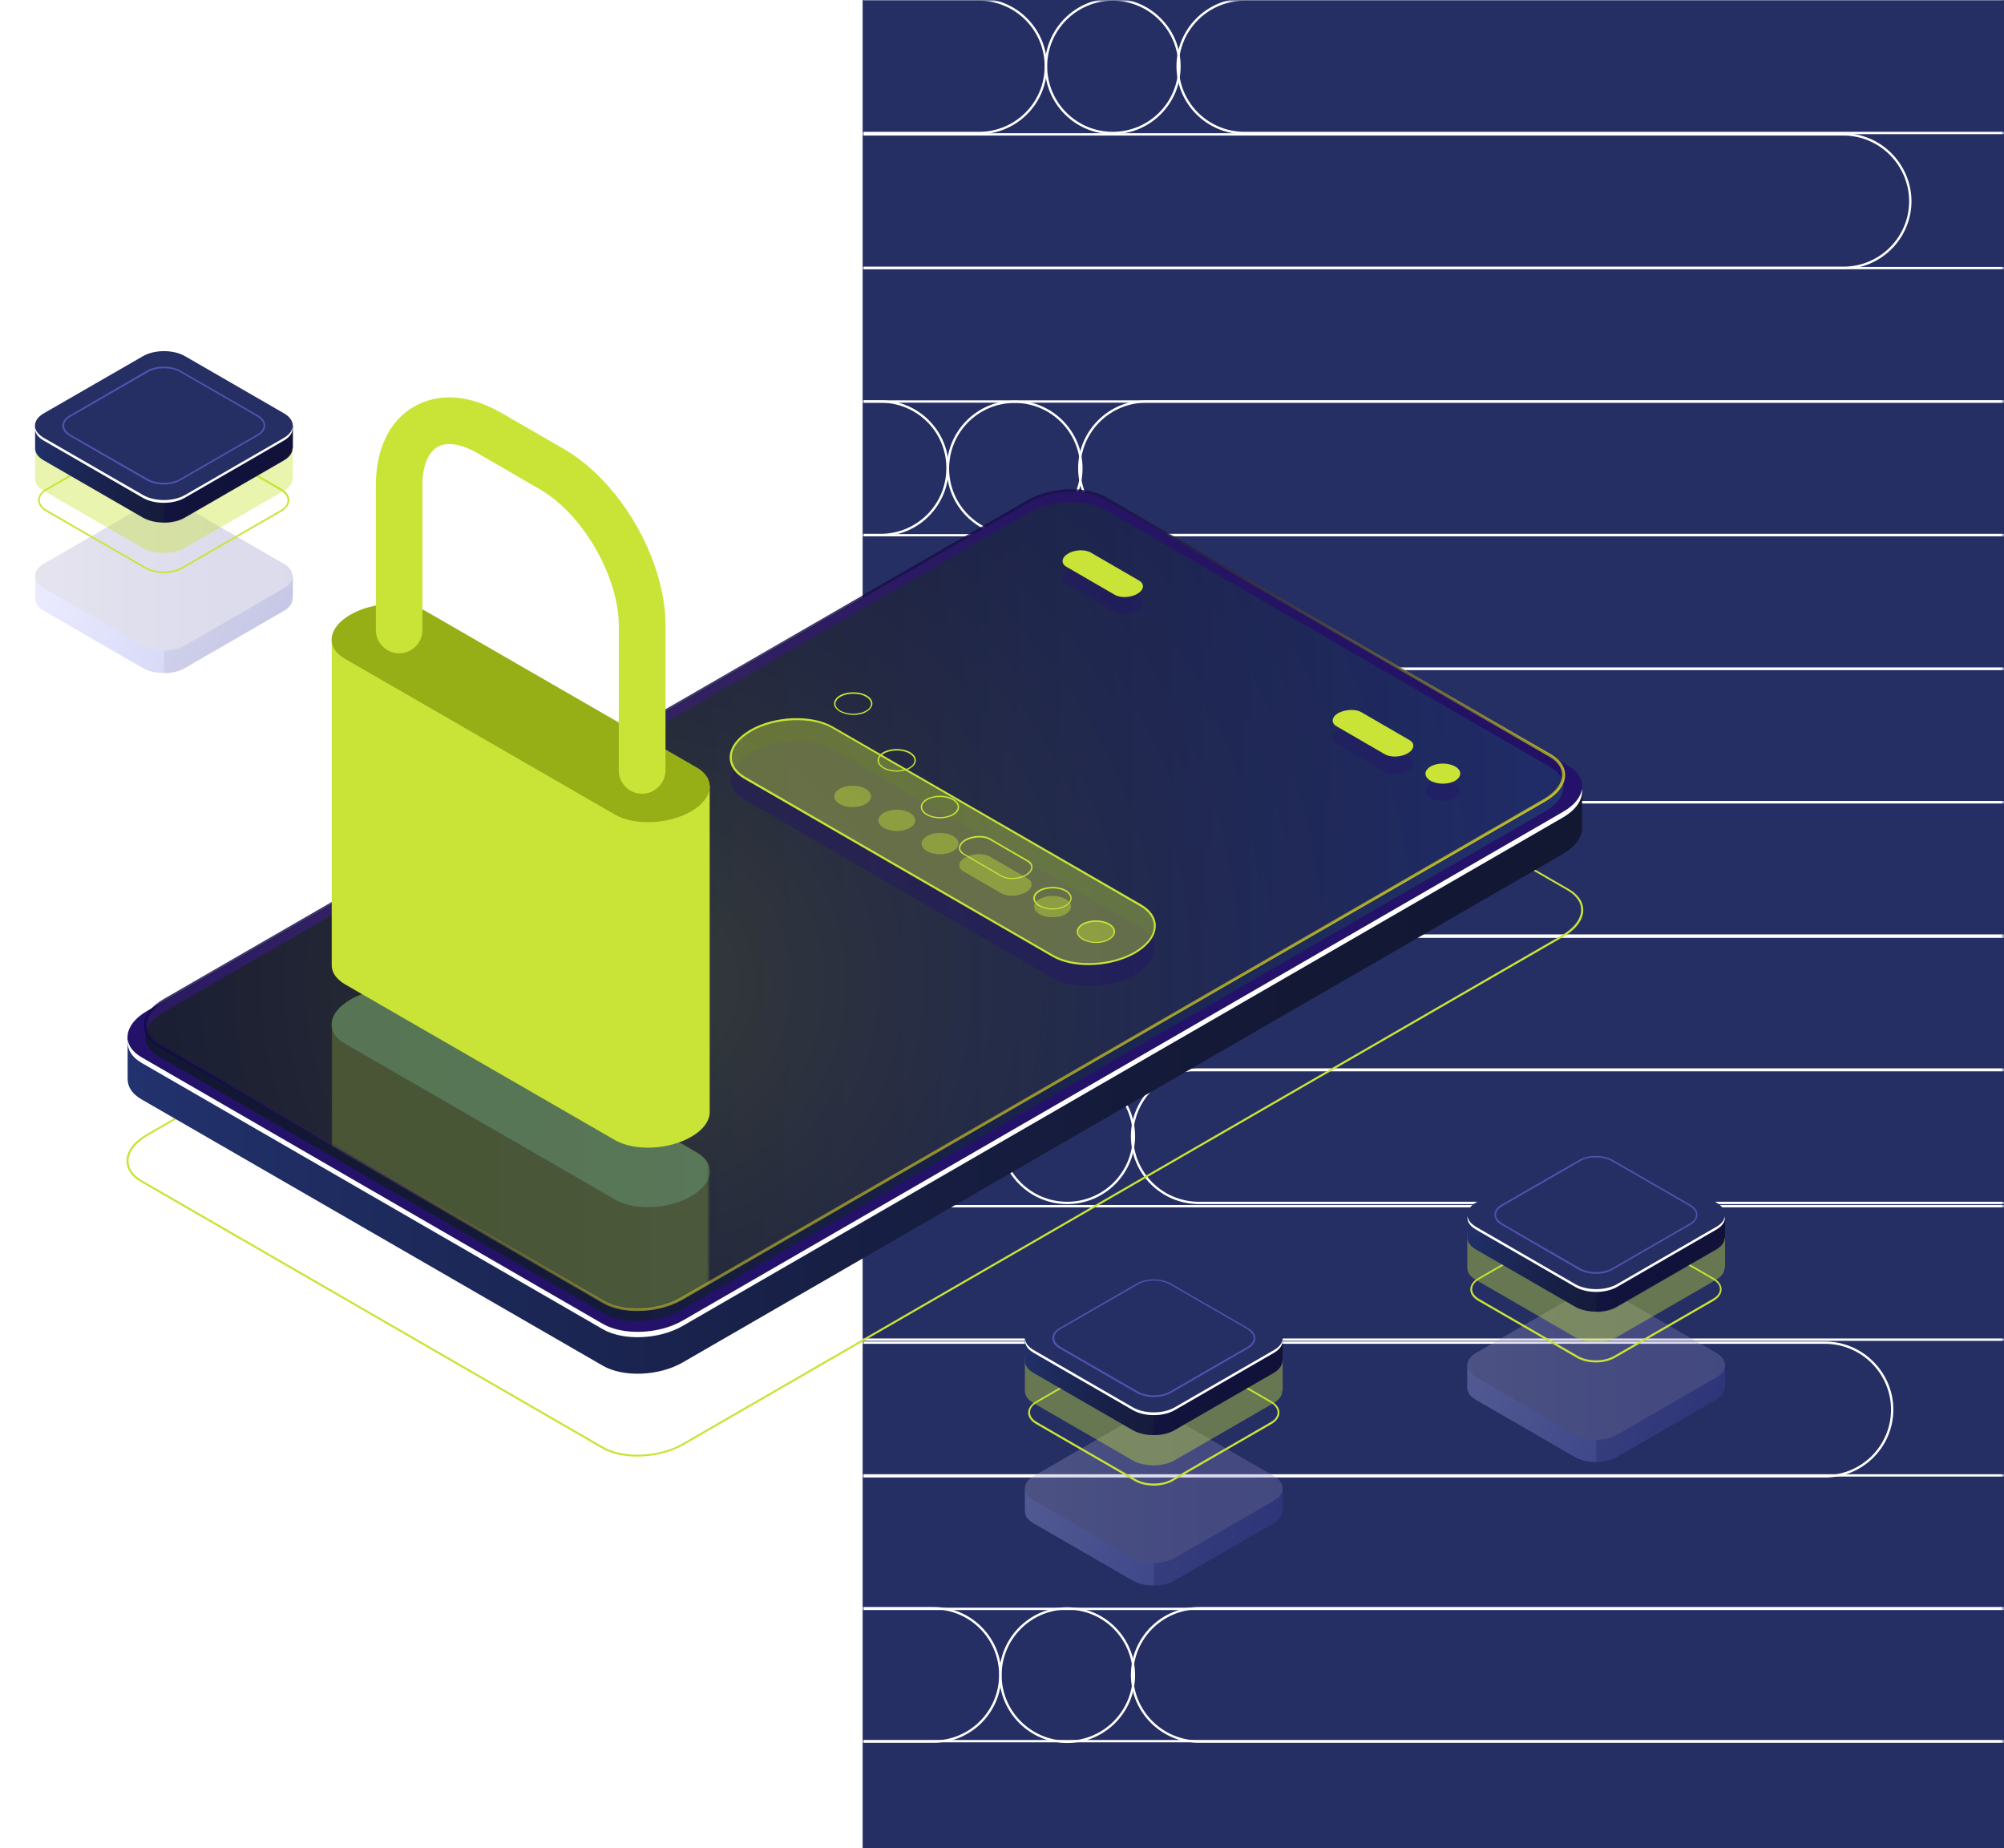 <?xml version="1.0" encoding="utf-8"?>
<!-- Generator: Adobe Illustrator 27.9.0, SVG Export Plug-In . SVG Version: 6.00 Build 0)  -->
<svg version="1.1" id="Camada_1" xmlns="http://www.w3.org/2000/svg" xmlns:xlink="http://www.w3.org/1999/xlink" x="0px" y="0px"
	 viewBox="0 0 862.1 795" style="enable-background:new 0 0 862.1 795;" xml:space="preserve">
<style type="text/css">
	.st0{fill:#252F64;}
	.st1{fill:#FFFFFF;filter:url(#Adobe_OpacityMaskFilter);}
	.st2{mask:url(#mask1_939_744_00000118356114918036053090000000729813853240094594_);}
	.st3{fill:none;stroke:#FFFFFF;stroke-miterlimit:10;}
	.st4{clip-path:url(#SVGID_00000099654052399226152730000002680822295959097483_);}
	.st5{fill:#C9E437;}
	.st6{fill:url(#SVGID_00000155121025603161192590000010786849274731483049_);}
	.st7{fill:#24126A;}
	.st8{fill:#FFFFFF;}
	.st9{fill:url(#SVGID_00000031906941185560049050000004319390731920001201_);}
	.st10{opacity:0.8;fill:url(#SVGID_00000124857802420119624540000008444068715558731138_);enable-background:new    ;}
	.st11{opacity:0.3;}
	.st12{opacity:0.5;fill:url(#SVGID_00000114075699114612711330000013197596044957579166_);enable-background:new    ;}
	.st13{fill:#FFFFFF;filter:url(#Adobe_OpacityMaskFilter_00000089572154051589537500000001832205520354288813_);}
	.st14{mask:url(#mask2_939_744_00000018934219431187150210000012000765690810430371_);}
	.st15{fill:#9FFFF8;}
	.st16{opacity:0.3;fill:#97AF17;enable-background:new    ;}
	.st17{fill:#97AF17;}
	.st18{opacity:0.4;fill:#24126A;enable-background:new    ;}
	.st19{opacity:0.4;fill:#C9E437;enable-background:new    ;}
	.st20{fill:url(#SVGID_00000124855633093955381250000014696690471868475548_);}
	.st21{opacity:0.3;fill:#0F054C;enable-background:new    ;}
	.st22{fill:url(#SVGID_00000097483716389331524660000013124239376080298649_);}
	.st23{fill:#0F054C;}
	.st24{fill:url(#SVGID_00000157279748197667506440000002826787003165780385_);}
	.st25{fill:#5351AF;}
	.st26{fill:url(#SVGID_00000104690104386026687750000001683794704166057648_);}
	.st27{fill:url(#SVGID_00000013889461236810038340000005473415843275066302_);}
	.st28{fill:url(#SVGID_00000025426999079864016020000003353228795146272138_);}
	.st29{fill:url(#SVGID_00000028314322585807581780000011211802662251045772_);}
	.st30{fill:url(#SVGID_00000006683612294291377290000013568029308676033464_);}
	.st31{fill:url(#SVGID_00000065763634075919887410000008090505963612708489_);}
</style>
<rect x="371.1" class="st0" width="491" height="795"/>
<g>
	<defs>
		<rect id="SVGID_1_" x="371.1" width="491" height="795"/>
	</defs>
	<clipPath id="SVGID_00000014615203813527191900000008648967195783121075_">
		<use xlink:href="#SVGID_1_"  style="overflow:visible;"/>
	</clipPath>
	<defs>
		<filter id="Adobe_OpacityMaskFilter" filterUnits="userSpaceOnUse" x="-964.6" y="-0.7" width="2332.4" height="807.5">
			<feColorMatrix  type="matrix" values="1 0 0 0 0  0 1 0 0 0  0 0 1 0 0  0 0 0 1 0"/>
		</filter>
	</defs>
	
		<mask maskUnits="userSpaceOnUse" x="-964.6" y="-0.7" width="2332.4" height="807.5" id="mask1_939_744_00000118356114918036053090000000729813853240094594_" style="clip-path:url(#SVGID_00000014615203813527191900000008648967195783121075_);">
		<path class="st1" d="M894,0.2H-367.8V821H894V0.2z"/>
	</mask>
	<g class="st2">
		<path class="st3" d="M793,57.8H-10.2c-15.9,0-28.7,12.9-28.7,28.7c0,15.9,12.9,28.7,28.7,28.7H793c15.9,0,28.8-12.9,28.8-28.7
			C821.7,70.7,808.8,57.8,793,57.8z"/>
		<path class="st3" d="M-124.4,57.8h-803.2c-15.9,0-28.7,12.9-28.7,28.7c0,15.9,12.9,28.7,28.7,28.7h803.2
			c15.9,0,28.7-12.9,28.7-28.7C-95.7,70.7-108.5,57.8-124.4,57.8z"/>
		<path class="st3" d="M-38.2,86.6c0-15.9-12.9-28.7-28.7-28.7c-15.9,0-28.7,12.9-28.7,28.7c0,15.9,12.9,28.7,28.7,28.7
			C-51,115.3-38.2,102.4-38.2,86.6z"/>
		<path class="st3" d="M903.3,115.3H100.1c-15.9,0-28.7,12.9-28.7,28.7c0,15.9,12.9,28.7,28.7,28.7h803.2
			c15.9,0,28.8-12.9,28.8-28.7C932,128.2,919.1,115.3,903.3,115.3z"/>
		<path class="st3" d="M-14.1,115.3h-803.2c-15.9,0-28.7,12.9-28.7,28.7c0,15.9,12.9,28.7,28.7,28.7h803.2
			c15.9,0,28.7-12.9,28.7-28.7C14.6,128.2,1.8,115.3-14.1,115.3z"/>
		<path class="st3" d="M72.1,144c0-15.9-12.9-28.7-28.7-28.7c-15.9,0-28.7,12.9-28.7,28.7c0,15.9,12.9,28.7,28.7,28.7
			C59.3,172.7,72.1,159.9,72.1,144z"/>
		<path class="st3" d="M1296.3,172.7H493.1c-15.9,0-28.8,12.9-28.8,28.7c0,15.9,12.9,28.7,28.8,28.7h803.2
			c15.9,0,28.7-12.9,28.7-28.7C1325,185.6,1312.2,172.7,1296.3,172.7z"/>
		<path class="st3" d="M378.9,172.7h-803.2c-15.9,0-28.7,12.9-28.7,28.7c0,15.9,12.9,28.7,28.7,28.7h803.2
			c15.9,0,28.7-12.9,28.7-28.7C407.7,185.6,394.8,172.7,378.9,172.7z"/>
		<path class="st3" d="M465.2,201.5c0-15.9-12.9-28.7-28.7-28.7c-15.9,0-28.7,12.9-28.7,28.7c0,15.9,12.9,28.7,28.7,28.7
			C452.3,230.2,465.2,217.3,465.2,201.5z"/>
		<path class="st3" d="M931.2,230.2H128.1c-15.9,0-28.7,12.9-28.7,28.7c0,15.9,12.9,28.7,28.7,28.7h803.2
			c15.9,0,28.7-12.9,28.7-28.7C960,243.1,947.1,230.2,931.2,230.2z"/>
		<path class="st3" d="M13.9,230.2h-803.2c-15.9,0-28.7,12.9-28.7,28.7c0,15.9,12.9,28.7,28.7,28.7H13.9c15.9,0,28.7-12.9,28.7-28.7
			C42.6,243.1,29.7,230.2,13.9,230.2z"/>
		<path class="st3" d="M100.1,258.9c0-15.9-12.9-28.7-28.7-28.7c-15.9,0-28.7,12.9-28.7,28.7c0,15.9,12.9,28.7,28.7,28.7
			C87.2,287.7,100.1,274.8,100.1,258.9z"/>
		<path class="st3" d="M1089.7,287.7H286.5c-15.9,0-28.7,12.9-28.7,28.7s12.9,28.7,28.7,28.7h803.2c15.9,0,28.8-12.9,28.8-28.7
			S1105.6,287.7,1089.7,287.7z"/>
		<path class="st3" d="M172.3,287.7h-803.2c-15.9,0-28.7,12.9-28.7,28.7s12.9,28.7,28.7,28.7h803.2c15.9,0,28.7-12.9,28.7-28.7
			S188.2,287.7,172.3,287.7z"/>
		<path class="st3" d="M258.5,316.4c0-15.9-12.9-28.7-28.7-28.7c-15.9,0-28.7,12.9-28.7,28.7s12.9,28.7,28.7,28.7
			C245.7,345.1,258.5,332.3,258.5,316.4z"/>
		<path class="st3" d="M1290.1,345H486.9c-15.9,0-28.8,12.9-28.8,28.7s12.9,28.7,28.8,28.7h803.2c15.9,0,28.7-12.9,28.7-28.7
			S1306,345,1290.1,345z"/>
		<path class="st3" d="M372.7,345h-803.2c-15.9,0-28.7,12.9-28.7,28.7s12.9,28.7,28.7,28.7h803.2c15.9,0,28.7-12.9,28.7-28.7
			S388.6,345,372.7,345z"/>
		<path class="st3" d="M458.9,373.7c0-15.9-12.9-28.7-28.7-28.7c-15.9,0-28.7,12.9-28.7,28.7s12.9,28.7,28.7,28.7
			C446.1,402.4,458.9,389.6,458.9,373.7z"/>
		<path class="st3" d="M936.9,402.9H133.8c-15.9,0-28.7,12.9-28.7,28.7c0,15.9,12.9,28.7,28.7,28.7h803.2
			c15.9,0,28.8-12.9,28.8-28.7C965.7,415.8,952.8,402.9,936.9,402.9z"/>
		<path class="st3" d="M19.6,402.9h-803.2c-15.9,0-28.7,12.9-28.7,28.7c0,15.9,12.9,28.7,28.7,28.7H19.6c15.9,0,28.7-12.9,28.7-28.7
			C48.4,415.8,35.5,402.9,19.6,402.9z"/>
		<path class="st3" d="M105.8,431.6c0-15.9-12.9-28.7-28.7-28.7c-15.9,0-28.7,12.9-28.7,28.7c0,15.9,12.9,28.7,28.7,28.7
			C93,460.4,105.8,447.5,105.8,431.6z"/>
		<path class="st3" d="M1318.9,460H515.8c-15.9,0-28.8,12.9-28.8,28.7c0,15.9,12.9,28.7,28.8,28.7h803.2c15.9,0,28.8-12.9,28.8-28.7
			C1347.7,472.9,1334.8,460,1318.9,460z"/>
		<path class="st3" d="M401.6,460h-803.2c-15.9,0-28.7,12.9-28.7,28.7c0,15.9,12.9,28.7,28.7,28.7h803.2c15.9,0,28.7-12.9,28.7-28.7
			C430.3,472.9,417.5,460,401.6,460z"/>
		<path class="st3" d="M487.8,488.7c0-15.9-12.9-28.7-28.7-28.7s-28.7,12.9-28.7,28.7c0,15.9,12.9,28.7,28.7,28.7
			S487.8,504.6,487.8,488.7z"/>
		<path class="st3" d="M1054.5,518.8H251.3c-15.9,0-28.7,12.9-28.7,28.7s12.9,28.7,28.7,28.7h803.2c15.9,0,28.7-12.9,28.7-28.7
			S1070.4,518.8,1054.5,518.8z"/>
		<path class="st3" d="M137.1,518.8H-666c-15.9,0-28.7,12.9-28.7,28.7s12.9,28.7,28.7,28.7h803.2c15.9,0,28.7-12.9,28.7-28.7
			S153,518.8,137.1,518.8z"/>
		<path class="st3" d="M223.4,547.5c0-15.9-12.9-28.7-28.7-28.7c-15.9,0-28.7,12.9-28.7,28.7s12.9,28.7,28.7,28.7
			C210.5,576.2,223.4,563.4,223.4,547.5z"/>
		<path class="st3" d="M785.1,577.5H-18c-15.9,0-28.7,12.9-28.7,28.7S-33.9,635-18,635h803.2c15.9,0,28.8-12.9,28.8-28.7
			S801,577.5,785.1,577.5z"/>
		<path class="st3" d="M-132.2,577.5h-803.2c-15.9,0-28.7,12.9-28.7,28.7s12.9,28.7,28.7,28.7h803.2c15.9,0,28.7-12.9,28.7-28.7
			S-116.3,577.5-132.2,577.5z"/>
		<path class="st3" d="M-46,606.2c0-15.9-12.9-28.7-28.7-28.7c-15.9,0-28.7,12.9-28.7,28.7S-90.6,635-74.7,635
			C-58.8,635-46,622.1-46,606.2z"/>
		<path class="st3" d="M915.7,634.6H112.6c-15.9,0-28.7,12.9-28.7,28.7c0,15.9,12.9,28.7,28.7,28.7h803.2
			c15.9,0,28.8-12.9,28.8-28.7C944.5,647.5,931.6,634.6,915.7,634.6z"/>
		<path class="st3" d="M-1.6,634.6h-803.2c-15.9,0-28.7,12.9-28.7,28.7c0,15.9,12.9,28.7,28.7,28.7H-1.6c15.9,0,28.7-12.9,28.7-28.7
			C27.1,647.5,14.3,634.6-1.6,634.6z"/>
		<path class="st3" d="M84.6,663.4c0-15.9-12.9-28.7-28.7-28.7c-15.9,0-28.7,12.9-28.7,28.7c0,15.9,12.9,28.7,28.7,28.7
			C71.7,692.1,84.6,679.2,84.6,663.4z"/>
		<path class="st3" d="M1318.9,691.7H515.8c-15.9,0-28.8,12.9-28.8,28.7s12.9,28.7,28.8,28.7h803.2c15.9,0,28.8-12.9,28.8-28.7
			S1334.8,691.7,1318.9,691.7z"/>
		<path class="st3" d="M401.6,691.7h-803.2c-15.9,0-28.7,12.9-28.7,28.7s12.9,28.7,28.7,28.7h803.2c15.9,0,28.7-12.9,28.7-28.7
			S417.5,691.7,401.6,691.7z"/>
		<path class="st3" d="M487.8,720.5c0-15.9-12.9-28.7-28.7-28.7s-28.7,12.9-28.7,28.7s12.9,28.7,28.7,28.7S487.8,736.3,487.8,720.5z
			"/>
		<path class="st3" d="M943.5,748.9H140.3c-15.9,0-28.7,12.9-28.7,28.7s12.9,28.7,28.7,28.7h803.2c15.9,0,28.8-12.9,28.8-28.7
			S959.4,748.9,943.5,748.9z"/>
		<path class="st3" d="M26.1,748.9H-777c-15.9,0-28.7,12.9-28.7,28.7s12.9,28.7,28.7,28.7H26.1c15.9,0,28.7-12.9,28.7-28.7
			S42,748.9,26.1,748.9z"/>
		<path class="st3" d="M112.4,777.6c0-15.9-12.9-28.7-28.7-28.7c-15.9,0-28.7,12.9-28.7,28.7s12.9,28.7,28.7,28.7
			C99.5,806.3,112.4,793.5,112.4,777.6z"/>
		<path class="st3" d="M1338.5-0.2H535.4c-15.9,0-28.8,12.9-28.8,28.7c0,15.9,12.9,28.7,28.8,28.7h803.2c15.9,0,28.7-12.9,28.7-28.7
			C1367.3,12.7,1354.4-0.2,1338.5-0.2z"/>
		<path class="st3" d="M421.2-0.2H-382c-15.9,0-28.7,12.9-28.7,28.7c0,15.9,12.9,28.7,28.7,28.7h803.2c15.9,0,28.7-12.9,28.7-28.7
			C449.9,12.7,437-0.2,421.2-0.2z"/>
		<path class="st3" d="M507.4,28.5c0-15.9-12.9-28.7-28.7-28.7s-28.7,12.9-28.7,28.7c0,15.9,12.9,28.7,28.7,28.7
			S507.4,44.4,507.4,28.5z"/>
	</g>
</g>
<g>
	<defs>
		<rect id="SVGID_00000059997783374640891890000000851923637795203000_" x="15.1" y="151" width="727" height="531"/>
	</defs>
	<clipPath id="SVGID_00000106104887125912161260000018170787191660823726_">
		<use xlink:href="#SVGID_00000059997783374640891890000000851923637795203000_"  style="overflow:visible;"/>
	</clipPath>
	<g style="clip-path:url(#SVGID_00000106104887125912161260000018170787191660823726_);">
		<path class="st5" d="M274.2,626.5c-5.7,0-11.1-1.1-15.2-3.5L60.6,508.4c-4-2.3-6.2-5.5-6.2-9c0-4.2,3.1-8.4,8.7-11.6l378.5-218.6
			c10.3-5.9,25.9-6.6,34.8-1.4l198.5,114.6c4,2.3,6.2,5.5,6.2,9c0,4.2-3.1,8.4-8.7,11.6L294,621.6
			C288.3,624.8,281.1,626.5,274.2,626.5L274.2,626.5z M259.5,622.3c8.7,5,23.9,4.4,34-1.4L672,402.2c5.2-3,8.2-7,8.2-10.9
			c0-3.2-2.1-6.1-5.8-8.3L476,268.5c-8.7-5-23.9-4.4-34,1.4L63.5,488.5c-5.2,3-8.2,7-8.2,10.9c0,3.2,2,6.1,5.8,8.3L259.5,622.3
			L259.5,622.3z"/>
		
			<linearGradient id="SVGID_00000107548534151537782030000009765301581150702258_" gradientUnits="userSpaceOnUse" x1="54.903" y1="381.476" x2="680.654" y2="381.476" gradientTransform="matrix(1 0 0 -1 0 796)">
			<stop  offset="0" style="stop-color:#22326E"/>
			<stop  offset="0.18" style="stop-color:#1D2A5C"/>
			<stop  offset="0.48" style="stop-color:#171F45"/>
			<stop  offset="0.76" style="stop-color:#131936"/>
			<stop  offset="1" style="stop-color:#121732"/>
		</linearGradient>
		<path style="fill:url(#SVGID_00000107548534151537782030000009765301581150702258_);" d="M680.7,338.4l-28.5,4.9L476.2,241.7
			c-8.8-5.1-24.2-4.5-34.4,1.4L105.3,437.5l-50.4,8.7v17.9c0,3.3,1.9,6.4,5.9,8.7l198.5,114.6c8.8,5.1,24.2,4.5,34.4-1.4
			l378.5-218.6c5.5-3.2,8.3-7.2,8.4-11.1V338.4z"/>
		<path class="st7" d="M259.3,569.4L60.8,454.7c-8.8-5.1-7.7-14,2.5-19.9l378.5-218.6c10.2-5.9,25.6-6.5,34.4-1.4l198.5,114.6
			c8.8,5.1,7.7,14-2.5,19.9L293.7,568C283.6,573.8,268.2,574.5,259.3,569.4z"/>
		<path class="st8" d="M672.2,349.3L293.7,568c-10.2,5.9-25.6,6.5-34.4,1.4L60.8,454.7c-3.5-2.1-5.5-4.7-5.8-7.5
			c-0.5,3.7,1.4,7.3,5.8,9.9l198.5,114.6c8.8,5.1,24.2,4.5,34.4-1.4l378.5-218.6c6.1-3.5,8.9-8.1,8.3-12.4
			C680.1,342.8,677.3,346.4,672.2,349.3z"/>
		
			<linearGradient id="SVGID_00000145028838441609544680000017127696609013356680_" gradientUnits="userSpaceOnUse" x1="62.553" y1="403.933" x2="672.646" y2="403.933" gradientTransform="matrix(1 0 0 -1 0 796)">
			<stop  offset="0" style="stop-color:#121732"/>
			<stop  offset="0.24" style="stop-color:#131936"/>
			<stop  offset="0.52" style="stop-color:#171F45"/>
			<stop  offset="0.82" style="stop-color:#1D2A5C"/>
			<stop  offset="1" style="stop-color:#22326E"/>
		</linearGradient>
		<path style="fill:url(#SVGID_00000145028838441609544680000017127696609013356680_);" d="M259.7,564.9L68.3,454.4
			c-8.5-4.9-7.5-13.5,2.4-19.2l371.5-214.5c9.9-5.7,24.8-6.3,33.3-1.4l191.4,110.6c8.5,4.9,7.5,13.5-2.4,19.2L293,563.5
			C283.2,569.2,268.2,569.9,259.7,564.9z"/>
		
			<linearGradient id="SVGID_00000057121062566881084600000004276212812950814643_" gradientUnits="userSpaceOnUse" x1="454.978" y1="292.941" x2="280.194" y2="524.787" gradientTransform="matrix(1 0 0 -1 0 796)">
			<stop  offset="0" style="stop-color:#ECE81A"/>
			<stop  offset="0.11" style="stop-color:#BBB525"/>
			<stop  offset="0.22" style="stop-color:#8D872F"/>
			<stop  offset="0.34" style="stop-color:#665F38"/>
			<stop  offset="0.46" style="stop-color:#473E3F"/>
			<stop  offset="0.58" style="stop-color:#2E2544"/>
			<stop  offset="0.71" style="stop-color:#1C1348"/>
			<stop  offset="0.85" style="stop-color:#12084B"/>
			<stop  offset="1" style="stop-color:#0F054C"/>
		</linearGradient>
		<path style="opacity:0.8;fill:url(#SVGID_00000057121062566881084600000004276212812950814643_);enable-background:new    ;" d="
			M274.2,563.9c-5.5,0-10.8-1.1-14.8-3.4L68,450c-3.9-2.3-6.1-5.4-6.1-8.9c0-4.2,3.1-8.3,8.5-11.4l371.5-214.5
			c10-5.8,25.2-6.4,33.9-1.4l191.4,110.6c3.9,2.3,6.1,5.4,6.1,8.9c0,4.2-3.1,8.3-8.5,11.4L293.3,559.2
			C287.8,562.3,280.8,563.9,274.2,563.9z M260,559.5c8.4,4.8,23,4.2,32.7-1.4l371.5-214.5c5-2.9,7.8-6.7,7.8-10.3
			c0-3-1.9-5.8-5.5-7.8L475.2,214.8c-8.3-4.8-23-4.2-32.7,1.4L71,430.7c-5,2.9-7.8,6.7-7.8,10.3c0,3,1.9,5.8,5.5,7.8L260,559.5
			L260,559.5z"/>
		<g class="st11">
			
				<radialGradient id="SVGID_00000036930115684976380370000008384307111276011431_" cx="-816.438" cy="937.71" r="1" gradientTransform="matrix(489.812 0 0 -490.038 400177 459936.906)" gradientUnits="userSpaceOnUse">
				<stop  offset="0" style="stop-color:#ECE81A"/>
				<stop  offset="0.11" style="stop-color:#BBB525"/>
				<stop  offset="0.22" style="stop-color:#8D872F"/>
				<stop  offset="0.34" style="stop-color:#665F38"/>
				<stop  offset="0.46" style="stop-color:#473E3F"/>
				<stop  offset="0.58" style="stop-color:#2E2544"/>
				<stop  offset="0.71" style="stop-color:#1C1348"/>
				<stop  offset="0.85" style="stop-color:#12084B"/>
				<stop  offset="1" style="stop-color:#0F054C"/>
			</radialGradient>
			<path style="opacity:0.5;fill:url(#SVGID_00000036930115684976380370000008384307111276011431_);enable-background:new    ;" d="
				M259.7,560L68.3,449.4c-8.5-4.9-7.5-13.5,2.4-19.2l371.5-214.5c9.9-5.7,24.8-6.3,33.3-1.4l191.4,110.6c8.5,4.9,7.5,13.5-2.4,19.2
				L293,558.6C283.2,564.3,268.2,564.9,259.7,560z"/>
			<defs>
				
					<filter id="Adobe_OpacityMaskFilter_00000072969701575245765230000010872640190807814570_" filterUnits="userSpaceOnUse" x="142.6" y="425.3" width="162.6" height="233.8">
					<feColorMatrix  type="matrix" values="1 0 0 0 0  0 1 0 0 0  0 0 1 0 0  0 0 0 1 0"/>
				</filter>
			</defs>
			
				<mask maskUnits="userSpaceOnUse" x="142.6" y="425.3" width="162.6" height="233.8" id="mask2_939_744_00000018934219431187150210000012000765690810430371_">
				<path style="fill:#FFFFFF;filter:url(#Adobe_OpacityMaskFilter_00000072969701575245765230000010872640190807814570_);" d="
					M259.7,560L68.3,449.4c-8.5-4.9-7.5-13.5,2.4-19.2l371.5-214.5c9.9-5.7,24.8-6.3,33.3-1.4l191.4,110.6
					c8.5,4.9,7.5,13.5-2.4,19.2L293,558.6C283.2,564.3,268.2,564.9,259.7,560z"/>
			</mask>
			<g class="st14">
				<path class="st5" d="M142.7,440.7v140c0,3,1.9,5.9,5.6,8.1l116.3,67.1c8.4,4.8,23,4.2,32.7-1.4c5.4-3.1,8.1-7.1,8-10.9v-140
					L142.7,440.7L142.7,440.7z"/>
				<path class="st15" d="M264.6,516l-116.3-67.1c-8.4-4.8-7.3-13.3,2.4-18.9c9.6-5.6,24.3-6.2,32.7-1.4l116.3,67.1
					c8.4,4.8,7.3,13.3-2.4,18.9C287.6,520.2,272.9,520.8,264.6,516z"/>
			</g>
		</g>
		<path class="st16" d="M264.6,515.9l-116.3-67.1c-8.4-4.8-7.3-13.3,2.4-18.9c9.6-5.6,24.3-6.2,32.7-1.4l116.3,67.1
			c8.4,4.8,7.3,13.3-2.4,18.9C287.6,520.2,272.9,520.8,264.6,515.9z"/>
		<path class="st5" d="M142.7,275.2v140c0,3,1.9,5.9,5.6,8.1l116.3,67.1c8.4,4.8,23,4.2,32.7-1.4c5.4-3.1,8.1-7.1,8-10.9V338
			L142.7,275.2L142.7,275.2z"/>
		<path class="st17" d="M264.6,350.4l-116.3-67.1c-8.4-4.8-7.3-13.3,2.4-18.9c9.6-5.6,24.3-6.2,32.7-1.4l116.3,67.1
			c8.4,4.8,7.3,13.3-2.4,18.9C287.6,354.6,272.9,355.2,264.6,350.4z"/>
		<path class="st5" d="M276.2,341.4c-5.5,0-10-4.5-10-10v-62.2c0-21.2-15.5-48.1-33.9-58.7L205.6,195c-7.1-4.1-13.4-5.1-17.5-2.7
			c-4,2.4-6.4,8.4-6.4,16.5V271c0,5.6-4.5,10-10,10c-5.5,0-10-4.5-10-10v-62.2c0-15.7,5.8-27.8,16.4-33.9
			c10.6-6.1,23.9-5.2,37.6,2.7l26.7,15.4c24.6,14.2,43.9,47.7,43.9,76.1v62.2C286.2,336.9,281.7,341.4,276.2,341.4L276.2,341.4z"/>
		<path class="st18" d="M452.9,420.7l-132.5-76.6c-9-5.2-7.9-14.3,2.5-20.3c10.4-6,26.2-6.7,35.2-1.4l132.5,76.6
			c9,5.2,7.9,14.3-2.5,20.3C477.7,425.2,462,425.9,452.9,420.7z"/>
		<path class="st19" d="M452.9,411.2l-132.5-76.6c-9-5.2-7.9-14.3,2.5-20.3c10.4-6,26.2-6.7,35.2-1.4l132.5,76.6
			c9,5.2,7.9,14.3-2.5,20.3C477.7,415.8,462,416.4,452.9,411.2z"/>
		<path class="st5" d="M468.2,415.1c-5.8,0-11.4-1.2-15.5-3.6L320.2,335c-4.1-2.4-6.3-5.6-6.3-9.2c0-4.3,3.2-8.6,8.8-11.9
			c10.5-6.1,26.5-6.7,35.6-1.4L490.9,389c4.1,2.4,6.3,5.6,6.3,9.2c0,4.3-3.2,8.6-8.8,11.9C482.6,413.4,475.2,415.1,468.2,415.1
			L468.2,415.1z M453.2,410.8c8.9,5.1,24.5,4.5,34.8-1.4c5.3-3.1,8.4-7.1,8.4-11.1c0-3.3-2.1-6.3-5.9-8.5l-132.5-76.6
			c-8.9-5.1-24.5-4.5-34.8,1.4c-5.3,3.1-8.4,7.1-8.4,11.1c0,3.3,2.1,6.3,5.9,8.5L453.2,410.8z"/>
		<path class="st19" d="M477.1,404c-3.1,1.8-8.1,1.8-11.2,0c-3.1-1.8-3.1-4.7,0-6.5c3.1-1.8,8.1-1.8,11.2,0
			C480.2,399.3,480.2,402.2,477.1,404z"/>
		<path class="st5" d="M471.5,405.6c-2.1,0-4.2-0.5-5.8-1.4s-2.5-2.2-2.5-3.5s0.9-2.6,2.5-3.5c3.2-1.8,8.3-1.8,11.5,0
			c1.6,0.9,2.5,2.2,2.5,3.5s-0.9,2.6-2.5,3.5C475.6,405.2,473.5,405.6,471.5,405.6z M471.5,396.5c-2,0-3.9,0.4-5.5,1.3
			c-1.4,0.8-2.2,1.9-2.2,3s0.8,2.2,2.2,3c3,1.8,7.9,1.8,10.9,0c1.4-0.8,2.2-1.9,2.2-3s-0.8-2.2-2.2-3
			C475.4,396.9,473.4,396.5,471.5,396.5z"/>
		<path class="st19" d="M458.4,393.2c-3.1,1.8-8.1,1.8-11.2,0c-3.1-1.8-3.1-4.7,0-6.5c3.1-1.8,8.1-1.8,11.2,0
			C461.5,388.4,461.5,391.3,458.4,393.2z"/>
		<path class="st5" d="M452.8,391.2c-2.1,0-4.2-0.5-5.8-1.4c-1.6-0.9-2.5-2.2-2.5-3.5s0.9-2.6,2.5-3.5c3.2-1.8,8.3-1.8,11.5,0
			c1.6,0.9,2.5,2.2,2.5,3.5s-0.9,2.6-2.5,3.5C457,390.7,454.9,391.2,452.8,391.2z M452.8,382.1c-2,0-3.9,0.4-5.4,1.3
			c-1.4,0.8-2.2,1.9-2.2,3s0.8,2.2,2.2,3c3,1.8,7.9,1.8,10.9,0c1.4-0.8,2.2-1.9,2.2-3s-0.8-2.2-2.2-3
			C456.8,382.5,454.8,382.1,452.8,382.1z"/>
		<path class="st5" d="M404.4,352c-2.1,0-4.2-0.5-5.8-1.4s-2.5-2.2-2.5-3.5c0-1.3,0.9-2.6,2.5-3.5c3.2-1.8,8.3-1.8,11.5,0
			c1.6,0.9,2.5,2.2,2.5,3.5c0,1.3-0.9,2.6-2.5,3.5C408.5,351.5,406.4,352,404.4,352z M404.4,342.8c-2,0-4,0.4-5.5,1.3
			c-1.4,0.8-2.2,1.9-2.2,3c0,1.1,0.8,2.2,2.2,3c3,1.8,7.9,1.8,10.9,0c1.4-0.8,2.2-1.9,2.2-3c0-1.1-0.8-2.2-2.2-3
			C408.3,343.3,406.4,342.8,404.4,342.8z"/>
		<path class="st19" d="M410,366.1c-3.1,1.8-8.1,1.8-11.2,0c-3.1-1.8-3.1-4.7,0-6.5c3.1-1.8,8.1-1.8,11.2,0
			C413.1,361.4,413.1,364.3,410,366.1z"/>
		<path class="st5" d="M385.8,331.9c-2.1,0-4.2-0.5-5.8-1.4s-2.5-2.2-2.5-3.5s0.9-2.6,2.5-3.5c3.2-1.8,8.3-1.8,11.5,0
			c1.6,0.9,2.5,2.2,2.5,3.5s-0.9,2.6-2.5,3.5C389.9,331.4,387.8,331.9,385.8,331.9z M385.8,322.8c-2,0-3.9,0.4-5.5,1.3
			c-1.4,0.8-2.2,1.9-2.2,3s0.8,2.2,2.2,3c3,1.7,7.9,1.7,10.9,0c1.4-0.8,2.2-1.9,2.2-3s-0.8-2.2-2.2-3
			C389.7,323.2,387.8,322.8,385.8,322.8z"/>
		<path class="st19" d="M391.4,356.1c-3.1,1.8-8.1,1.8-11.2,0c-3.1-1.8-3.1-4.7,0-6.5c3.1-1.8,8.1-1.8,11.2,0
			C394.5,351.4,394.5,354.3,391.4,356.1z"/>
		<path class="st5" d="M367.1,307.5c-2.1,0-4.2-0.5-5.8-1.4c-1.6-0.9-2.5-2.2-2.5-3.5c0-1.3,0.9-2.6,2.5-3.5c3.2-1.8,8.3-1.8,11.5,0
			c1.6,0.9,2.5,2.2,2.5,3.5c0,1.3-0.9,2.6-2.5,3.5C371.3,307.1,369.2,307.5,367.1,307.5z M367.1,298.4c-2,0-4,0.4-5.5,1.3
			c-1.4,0.8-2.2,1.9-2.2,3c0,1.1,0.8,2.2,2.2,3c3,1.7,7.9,1.7,10.9,0c1.4-0.8,2.2-1.9,2.2-3c0-1.1-0.8-2.2-2.2-3
			C371.1,298.8,369.1,298.4,367.1,298.4z"/>
		<path class="st19" d="M372.4,345.8c-3.1,1.8-8.1,1.8-11.2,0c-3.1-1.8-3.1-4.7,0-6.5c3.1-1.8,8.1-1.8,11.2,0
			C375.5,341.1,375.5,344,372.4,345.8z"/>
		<path class="st19" d="M425.8,368.4l16.2,9.4c2.7,1.5,2.3,4.3-0.8,6c-3.1,1.8-7.8,2-10.5,0.4l-16.2-9.4c-2.7-1.5-2.4-4.3,0.8-6
			C418.4,367.1,423.1,366.9,425.8,368.4z"/>
		<path class="st5" d="M435.4,378.1c-1.8,0-3.4-0.4-4.7-1.1l-16.2-9.4c-1.3-0.7-2-1.7-2-2.9c0-1.3,1-2.7,2.7-3.7
			c3.2-1.8,8-2,10.8-0.4l16.2,9.4c1.3,0.7,2,1.8,2,2.9c0,1.3-1,2.7-2.7,3.7C439.7,377.6,437.5,378.1,435.4,378.1L435.4,378.1z
			 M421.3,360.2c-2,0-4.1,0.5-5.8,1.4c-1.5,0.9-2.4,2.1-2.4,3.2c0,0.9,0.6,1.7,1.7,2.4l16.2,9.4c2.6,1.5,7.1,1.3,10.2-0.4
			c1.5-0.9,2.4-2.1,2.4-3.2c0-0.9-0.6-1.8-1.7-2.4l-16.2-9.4C424.5,360.5,422.9,360.2,421.3,360.2L421.3,360.2z"/>
		<path class="st18" d="M626,343.2c-2.9,1.7-7.7,1.7-10.6,0c-2.9-1.7-2.9-4.4,0-6.1c2.9-1.7,7.7-1.7,10.6,0
			C628.9,338.8,628.9,341.5,626,343.2z"/>
		<path class="st18" d="M585.6,313.8l20.7,12c2.5,1.4,2.2,4-0.7,5.7c-2.9,1.7-7.3,1.9-9.9,0.4l-20.7-12c-2.5-1.4-2.2-4,0.7-5.7
			C578.7,312.5,583.1,312.3,585.6,313.8z"/>
		<path class="st18" d="M469.3,245.1l20.7,12c2.5,1.4,2.2,4-0.7,5.7c-2.9,1.7-7.3,1.9-9.8,0.4l-20.7-12c-2.5-1.4-2.2-4,0.7-5.7
			C462.3,243.8,466.7,243.7,469.3,245.1z"/>
		<path class="st5" d="M626,335.8c-2.9,1.7-7.7,1.7-10.6,0c-2.9-1.7-2.9-4.4,0-6.1c2.9-1.7,7.7-1.7,10.6,0
			C628.9,331.3,628.9,334.1,626,335.8z"/>
		<path class="st5" d="M585.6,306.3l20.7,12c2.5,1.4,2.2,4-0.7,5.7c-2.9,1.7-7.3,1.9-9.9,0.4l-20.7-12c-2.5-1.4-2.2-4,0.7-5.7
			C578.7,305.1,583.1,304.9,585.6,306.3z"/>
		<path class="st5" d="M469.3,237.7l20.7,12c2.5,1.4,2.2,4-0.7,5.7c-2.9,1.7-7.3,1.9-9.8,0.4l-20.7-12c-2.5-1.4-2.2-4,0.7-5.7
			C462.3,236.4,466.7,236.2,469.3,237.7z"/>
		<g class="st11">
			
				<linearGradient id="SVGID_00000068636700005567440920000015400689088783658920_" gradientUnits="userSpaceOnUse" x1="26.124" y1="567.417" x2="114.097" y2="516.641" gradientTransform="matrix(1 0 0 -1 0 796)">
				<stop  offset="0" style="stop-color:#BCBEFF"/>
				<stop  offset="0.23" style="stop-color:#AAADF7"/>
				<stop  offset="0.68" style="stop-color:#7B82E5"/>
				<stop  offset="1" style="stop-color:#5761D7"/>
			</linearGradient>
			<path style="fill:url(#SVGID_00000068636700005567440920000015400689088783658920_);" d="M126,257.4v-9.7l-2.7-1.5
				c-0.8,4.6-6.1,7.6-10.6,8.2l-30.5,17.9l-13.3,4.8l-42.6-22l1-0.6c-3.6-1.7-5.6-5.6-7.6-9.1l-2.9,1.7l-1.7,0.5v9.9
				c0,1.9,1.2,3.8,3.7,5.2l42.6,24.6c5,2.9,13.1,2.9,18.1,0l42.6-24.6c2.4-1.4,3.7-3.3,3.7-5.1C126,257.6,126,257.5,126,257.4
				L126,257.4z"/>
			<path class="st21" d="M112.7,254.4l-30.5,17.9l-11.6,4.2v13.1c3.3,0,6.6-0.7,9-2.2l42.6-24.6c2.4-1.4,3.7-3.3,3.7-5.1
				c0-0.1,0-0.2,0-0.2v-9.7l-2.4-1.4h-0.2C122.4,250.9,117.1,253.8,112.7,254.4z"/>
			
				<linearGradient id="SVGID_00000172398844591237085880000013144598650579580305_" gradientUnits="userSpaceOnUse" x1="15.06" y1="548.28" x2="125.95" y2="548.28" gradientTransform="matrix(1 0 0 -1 0 796)">
				<stop  offset="0" style="stop-color:#E9E9FD"/>
				<stop  offset="0.36" style="stop-color:#D2D2F9"/>
				<stop  offset="0.71" style="stop-color:#C4C3F6"/>
				<stop  offset="1" style="stop-color:#C0BFF6"/>
			</linearGradient>
			<path style="fill:url(#SVGID_00000172398844591237085880000013144598650579580305_);" d="M61.5,277.6L18.8,253
				c-5-2.9-5-7.6,0-10.5l42.6-24.6c5-2.9,13.1-2.9,18.1,0l42.6,24.6c5,2.9,5,7.6,0,10.5l-42.6,24.6
				C74.6,280.5,66.4,280.5,61.5,277.6L61.5,277.6z"/>
			<g class="st11">
				<path class="st23" d="M61.5,277.6L18.8,253c-5-2.9-5-7.6,0-10.5l42.6-24.6c5-2.9,13.1-2.9,18.1,0l42.6,24.6c5,2.9,5,7.6,0,10.5
					l-42.6,24.6C74.6,280.5,66.4,280.5,61.5,277.6L61.5,277.6z"/>
			</g>
		</g>
		<path class="st5" d="M70.5,246.5c-2.9,0-5.8-0.6-8-1.9L19.8,220c-2.2-1.3-3.4-3-3.4-4.9c0-1.8,1.2-3.6,3.4-4.9l42.6-24.6
			c4.4-2.6,11.6-2.6,16.1,0l42.6,24.6c2.2,1.3,3.4,3,3.4,4.9c0,1.8-1.2,3.6-3.4,4.9l-42.6,24.6C76.3,245.9,73.4,246.6,70.5,246.5
			L70.5,246.5z M70.5,184.5c-2.8,0-5.5,0.6-7.7,1.8l-42.7,24.6c-2,1.1-3,2.6-3,4.2s1.1,3.1,3,4.2L62.8,244c4.2,2.4,11.1,2.4,15.3,0
			l42.6-24.6c2-1.1,3-2.6,3-4.2s-1.1-3.1-3-4.2l-42.6-24.6C76,185.1,73.3,184.4,70.5,184.5L70.5,184.5z"/>
		<path class="st19" d="M126,205.7v-14.6l-2.7-1.5c-0.8,4.6-6.1,7.6-10.6,8.2l-30.5,17.9l-13.3,4.8l-42.6-22l1-0.6
			c-3.6-1.7-5.6-5.6-7.6-9.1l-2.9,1.7l-1.7,0.5v14.9c0,1.9,1.2,3.8,3.7,5.2l42.6,24.6c5,2.9,13.1,2.9,18.1,0l42.6-24.6
			c2.4-1.4,3.7-3.3,3.7-5.1C126,205.8,126,205.7,126,205.7z"/>
		
			<linearGradient id="SVGID_00000031178164514622354690000013008615252874726528_" gradientUnits="userSpaceOnUse" x1="26.118" y1="632.138" x2="114.09" y2="581.361" gradientTransform="matrix(1 0 0 -1 0 796)">
			<stop  offset="0" style="stop-color:#22326E"/>
			<stop  offset="0.18" style="stop-color:#1D2A5C"/>
			<stop  offset="0.48" style="stop-color:#171F45"/>
			<stop  offset="0.76" style="stop-color:#131936"/>
			<stop  offset="1" style="stop-color:#121732"/>
		</linearGradient>
		<path style="fill:url(#SVGID_00000031178164514622354690000013008615252874726528_);" d="M126,192.7V183l-2.7-1.5
			c-0.8,4.6-6.1,7.6-10.6,8.2l-30.5,17.9l-13.3,4.8l-42.6-22l1-0.6c-3.6-1.7-5.6-5.6-7.6-9.1l-2.9,1.7l-1.7,0.5v9.9
			c0,1.9,1.2,3.8,3.7,5.2l42.6,24.6c5,2.9,13.1,2.9,18.1,0l42.6-24.6c2.4-1.4,3.7-3.3,3.7-5.1C126,192.9,126,192.8,126,192.7
			L126,192.7z"/>
		<path class="st21" d="M112.7,189.7l-30.5,17.9l-11.6,4.2v13.1c3.3,0,6.6-0.7,9-2.2l42.6-24.6c2.4-1.4,3.7-3.3,3.7-5.1
			c0-0.1,0-0.2,0-0.2V183l-2.4-1.4h-0.2C122.4,186.2,117.1,189.1,112.7,189.7z"/>
		<path class="st0" d="M61.5,212.9l-42.7-24.6c-5-2.9-5-7.6,0-10.5l42.7-24.6c5-2.9,13.1-2.9,18.1,0l42.6,24.6c5,2.9,5,7.6,0,10.5
			l-42.6,24.6C74.6,215.8,66.5,215.8,61.5,212.9L61.5,212.9z"/>
		<path class="st25" d="M70.5,208.4c-2.6,0-5.2-0.6-7.3-1.7l-33.3-19.2c-2-1.1-3.1-2.7-3.1-4.4c0-1.7,1.1-3.3,3.1-4.4l33.3-19.3
			c4-2.3,10.5-2.3,14.5,0l33.3,19.2c2,1.1,3.1,2.7,3.1,4.4c0,1.7-1.1,3.3-3.1,4.4l-33.3,19.2C75.8,207.8,73.1,208.4,70.5,208.4
			L70.5,208.4z M70.5,158.4c-2.5,0-5,0.5-6.9,1.7l-33.3,19.2c-1.8,1-2.7,2.4-2.7,3.8c0,1.4,1,2.7,2.7,3.8L63.6,206
			c3.8,2.2,10,2.2,13.8,0l33.3-19.2c1.8-1,2.7-2.4,2.7-3.8c0-1.4-1-2.7-2.7-3.8L77.4,160C75.5,158.9,73,158.4,70.5,158.4L70.5,158.4
			z"/>
		<path class="st8" d="M122.2,188.3l-42.6,24.6c-5,2.9-13.1,2.9-18.1,0l-42.7-24.6c-2.2-1.3-3.5-2.9-3.7-4.6
			c-0.3,2.1,0.9,4.2,3.7,5.8l42.6,24.6c5,2.9,13.1,2.9,18.1,0l42.6-24.6c2.8-1.6,4-3.7,3.7-5.8C125.7,185.3,124.4,187,122.2,188.3
			L122.2,188.3z"/>
		<g class="st11">
			
				<linearGradient id="SVGID_00000128462372408557103480000000369067824175425924_" gradientUnits="userSpaceOnUse" x1="451.954" y1="174.99" x2="539.935" y2="124.211" gradientTransform="matrix(1 0 0 -1 0 796)">
				<stop  offset="0" style="stop-color:#BCBEFF"/>
				<stop  offset="0.23" style="stop-color:#AAADF7"/>
				<stop  offset="0.68" style="stop-color:#7B82E5"/>
				<stop  offset="1" style="stop-color:#5761D7"/>
			</linearGradient>
			<path style="fill:url(#SVGID_00000128462372408557103480000000369067824175425924_);" d="M551.8,649.8v-9.7l-2.7-1.5
				c-0.8,4.6-6.1,7.6-10.6,8.2L508,664.8l-13.3,4.8l-42.6-22l1-0.6c-3.6-1.7-5.6-5.6-7.6-9.1l-2.9,1.7l-1.7,0.5v9.9
				c0,1.9,1.2,3.8,3.7,5.2l42.6,24.6c5,2.9,13.1,2.9,18.1,0l42.6-24.6c2.4-1.4,3.7-3.3,3.7-5.1C551.8,650,551.8,649.9,551.8,649.8
				L551.8,649.8z"/>
			<path class="st21" d="M538.5,646.9L508,664.7l-11.6,4.2V682c3.3,0,6.6-0.7,9-2.2l42.6-24.6c2.4-1.4,3.7-3.3,3.7-5.1
				c0-0.1,0-0.2,0-0.2v-9.7l-2.4-1.4h-0.2C548.2,643.3,542.9,646.3,538.5,646.9z"/>
			
				<linearGradient id="SVGID_00000064321618836420496860000009194304748570624897_" gradientUnits="userSpaceOnUse" x1="440.894" y1="155.851" x2="551.784" y2="155.851" gradientTransform="matrix(1 0 0 -1 0 796)">
				<stop  offset="0" style="stop-color:#E9E9FD"/>
				<stop  offset="0.36" style="stop-color:#D2D2F9"/>
				<stop  offset="0.71" style="stop-color:#C4C3F6"/>
				<stop  offset="1" style="stop-color:#C0BFF6"/>
			</linearGradient>
			<path style="fill:url(#SVGID_00000064321618836420496860000009194304748570624897_);" d="M487.3,670l-42.6-24.6
				c-5-2.9-5-7.6,0-10.5l42.6-24.6c5-2.9,13.1-2.9,18.1,0l42.6,24.6c5,2.9,5,7.6,0,10.5L505.4,670
				C500.4,672.9,492.3,672.9,487.3,670z"/>
			<g class="st11">
				<path class="st23" d="M487.3,670l-42.6-24.6c-5-2.9-5-7.6,0-10.5l42.6-24.6c5-2.9,13.1-2.9,18.1,0l42.6,24.6c5,2.9,5,7.6,0,10.5
					L505.4,670C500.4,672.9,492.3,672.9,487.3,670z"/>
			</g>
		</g>
		<path class="st5" d="M496.4,639c-2.9,0-5.8-0.6-8.1-1.9l-42.6-24.6c-2.2-1.3-3.4-3-3.4-4.9c0-1.8,1.2-3.6,3.4-4.9l42.6-24.6
			c4.4-2.6,11.6-2.6,16.1,0l42.6,24.6c2.2,1.3,3.4,3,3.4,4.9c0,1.8-1.2,3.6-3.4,4.9l-42.6,24.6C502.2,638.3,499.2,639,496.4,639
			L496.4,639z M496.4,576.9c-2.8,0-5.6,0.6-7.7,1.8l-42.6,24.6c-2,1.1-3,2.6-3,4.2s1.1,3.1,3,4.2l42.6,24.6c4.2,2.4,11.1,2.4,15.3,0
			l42.6-24.6c2-1.1,3-2.6,3-4.2s-1.1-3.1-3-4.2L504,578.8C501.9,577.5,499.1,576.9,496.4,576.9z"/>
		<path class="st19" d="M551.8,598.1v-14.6l-2.7-1.5c-0.8,4.6-6.1,7.6-10.6,8.2L508,608.1l-13.3,4.8l-42.6-22l1-0.6
			c-3.6-1.7-5.6-5.6-7.6-9.1l-2.9,1.7l-1.7,0.5v14.9c0,1.9,1.2,3.8,3.7,5.2l42.6,24.6c5,2.9,13.1,2.9,18.1,0l42.6-24.6
			c2.4-1.4,3.7-3.3,3.7-5.1C551.8,598.3,551.8,598.2,551.8,598.1L551.8,598.1z"/>
		
			<linearGradient id="SVGID_00000143600594484734034460000015235219650859684269_" gradientUnits="userSpaceOnUse" x1="451.955" y1="239.692" x2="539.935" y2="188.912" gradientTransform="matrix(1 0 0 -1 0 796)">
			<stop  offset="0" style="stop-color:#22326E"/>
			<stop  offset="0.18" style="stop-color:#1D2A5C"/>
			<stop  offset="0.48" style="stop-color:#171F45"/>
			<stop  offset="0.76" style="stop-color:#131936"/>
			<stop  offset="1" style="stop-color:#121732"/>
		</linearGradient>
		<path style="fill:url(#SVGID_00000143600594484734034460000015235219650859684269_);" d="M551.8,585.1v-9.7l-2.7-1.5
			c-0.8,4.6-6.1,7.6-10.6,8.2L508,600.1l-13.3,4.8l-42.6-22l1-0.6c-3.6-1.7-5.6-5.6-7.6-9.1l-2.9,1.7l-1.7,0.5v9.9
			c0,1.9,1.2,3.8,3.7,5.2l42.6,24.6c5,2.9,13.1,2.9,18.1,0l42.6-24.6c2.4-1.4,3.7-3.3,3.7-5.1C551.8,585.3,551.8,585.2,551.8,585.1
			L551.8,585.1z"/>
		<path class="st21" d="M538.5,582.2L508,600l-11.6,4.2v13.1c3.3,0,6.6-0.7,9-2.2l42.6-24.6c2.4-1.4,3.7-3.3,3.7-5.1
			c0-0.1,0-0.2,0-0.2v-9.7l-2.4-1.4h-0.2C548.2,578.6,542.9,581.6,538.5,582.2z"/>
		<path class="st0" d="M487.3,605.3l-42.6-24.6c-5-2.9-5-7.6,0-10.5l42.6-24.6c5-2.9,13.1-2.9,18.1,0l42.6,24.6c5,2.9,5,7.6,0,10.5
			l-42.6,24.6C500.4,608.2,492.3,608.2,487.3,605.3z"/>
		<path class="st25" d="M496.4,600.9c-2.6,0-5.2-0.6-7.3-1.7l-33.3-19.2c-2-1.1-3.1-2.7-3.1-4.4c0-1.7,1.1-3.3,3.1-4.4l33.3-19.2
			c4-2.3,10.5-2.3,14.5,0l33.3,19.2c2,1.1,3.1,2.7,3.1,4.4c0,1.7-1.1,3.3-3.1,4.4l-33.3,19.2C501.6,600.3,499,600.9,496.4,600.9z
			 M496.4,550.8c-2.5,0-5,0.5-6.9,1.7l-33.3,19.2c-1.8,1-2.7,2.4-2.7,3.8c0,1.4,1,2.7,2.7,3.8l33.3,19.2c3.8,2.2,10,2.2,13.8,0
			l33.3-19.2c1.8-1,2.7-2.4,2.7-3.8c0-1.4-1-2.7-2.7-3.8l-33.3-19.2C501.4,551.4,498.9,550.8,496.4,550.8L496.4,550.8z"/>
		<path class="st8" d="M548,580.7l-42.6,24.6c-5,2.9-13.1,2.9-18.1,0l-42.6-24.6c-2.2-1.3-3.5-2.9-3.7-4.6c-0.3,2.1,0.9,4.2,3.7,5.8
			l42.6,24.6c5,2.9,13.1,2.9,18.1,0l42.6-24.6c2.8-1.6,4-3.7,3.7-5.8C551.5,577.8,550.3,579.4,548,580.7z"/>
		<g class="st11">
			
				<linearGradient id="SVGID_00000014623234252208497650000003962966078898616238_" gradientUnits="userSpaceOnUse" x1="642.218" y1="227.941" x2="730.214" y2="177.183" gradientTransform="matrix(1 0 0 -1 0 796)">
				<stop  offset="0" style="stop-color:#BCBEFF"/>
				<stop  offset="0.23" style="stop-color:#AAADF7"/>
				<stop  offset="0.68" style="stop-color:#7B82E5"/>
				<stop  offset="1" style="stop-color:#5761D7"/>
			</linearGradient>
			<path style="fill:url(#SVGID_00000014623234252208497650000003962966078898616238_);" d="M742.1,596.8v-9.7l-2.7-1.5
				c-0.8,4.6-6.1,7.6-10.6,8.2l-30.5,17.9l-13.3,4.8l-42.6-22l1-0.6c-3.7-1.7-5.6-5.6-7.6-9.1l-2.9,1.7l-1.7,0.5v9.9
				c0,1.9,1.2,3.8,3.7,5.2l42.6,24.6c5,2.9,13.1,2.9,18.1,0l42.6-24.6c2.4-1.4,3.7-3.3,3.7-5.1C742.1,597.1,742.1,597,742.1,596.8
				L742.1,596.8z"/>
			<path class="st21" d="M728.8,593.9l-30.5,17.9l-11.6,4.2V629c3.3,0,6.6-0.7,9-2.2l42.6-24.6c2.4-1.4,3.7-3.3,3.7-5.1
				c0-0.1,0-0.2,0-0.2v-9.7l-2.4-1.4h-0.2C738.5,590.3,733.2,593.3,728.8,593.9z"/>
			
				<linearGradient id="SVGID_00000153670326410639049340000006630241577867894934_" gradientUnits="userSpaceOnUse" x1="631.197" y1="208.819" x2="742.092" y2="208.819" gradientTransform="matrix(1 0 0 -1 0 796)">
				<stop  offset="0" style="stop-color:#E9E9FD"/>
				<stop  offset="0.36" style="stop-color:#D2D2F9"/>
				<stop  offset="0.71" style="stop-color:#C4C3F6"/>
				<stop  offset="1" style="stop-color:#C0BFF6"/>
			</linearGradient>
			<path style="fill:url(#SVGID_00000153670326410639049340000006630241577867894934_);" d="M677.6,617.1L635,592.4
				c-5-2.9-5-7.6,0-10.5l42.6-24.6c5-2.9,13.1-2.9,18.1,0l42.6,24.6c5,2.9,5,7.6,0,10.5l-42.6,24.6C690.7,620,682.6,620,677.6,617.1
				z"/>
			<g class="st11">
				<path class="st23" d="M677.6,617.1L635,592.4c-5-2.9-5-7.6,0-10.5l42.6-24.6c5-2.9,13.1-2.9,18.1,0l42.6,24.6
					c5,2.9,5,7.6,0,10.5l-42.6,24.6C690.7,620,682.6,620,677.6,617.1z"/>
			</g>
		</g>
		<path class="st5" d="M686.6,586c-2.9,0-5.8-0.6-8.1-1.9l-42.6-24.6c-2.2-1.3-3.4-3-3.4-4.9c0-1.8,1.2-3.6,3.4-4.9l42.6-24.6
			c4.4-2.6,11.6-2.6,16.1,0l42.6,24.6c2.2,1.3,3.4,3,3.4,4.9c0,1.8-1.2,3.6-3.4,4.9l-42.6,24.6C692.4,585.3,689.5,586,686.6,586
			L686.6,586z M686.6,523.9c-2.8,0-5.5,0.6-7.7,1.8l-42.6,24.6c-1.9,1.1-3,2.6-3,4.2s1.1,3.1,3,4.2l42.6,24.6
			c4.2,2.4,11.1,2.4,15.3,0l42.6-24.6c2-1.1,3.1-2.6,3.1-4.2s-1.1-3.1-3.1-4.2l-42.6-24.6C692.2,524.5,689.4,523.9,686.6,523.9z"/>
		<path class="st19" d="M742.1,545.1v-14.6l-2.7-1.5c-0.8,4.6-6.1,7.6-10.6,8.2l-30.5,17.9l-13.3,4.8l-42.6-22l1-0.6
			c-3.7-1.7-5.6-5.6-7.6-9.1l-2.9,1.7l-1.7,0.5v14.9c0,1.9,1.2,3.8,3.7,5.2l42.6,24.6c5,2.9,13.1,2.9,18.1,0l42.6-24.6
			c2.4-1.4,3.7-3.3,3.7-5.1C742.1,545.3,742.1,545.2,742.1,545.1L742.1,545.1z"/>
		
			<linearGradient id="SVGID_00000163756832029406634830000008613640125810978988_" gradientUnits="userSpaceOnUse" x1="642.218" y1="292.643" x2="730.214" y2="241.884" gradientTransform="matrix(1 0 0 -1 0 796)">
			<stop  offset="0" style="stop-color:#22326E"/>
			<stop  offset="0.18" style="stop-color:#1D2A5C"/>
			<stop  offset="0.48" style="stop-color:#171F45"/>
			<stop  offset="0.76" style="stop-color:#131936"/>
			<stop  offset="1" style="stop-color:#121732"/>
		</linearGradient>
		<path style="fill:url(#SVGID_00000163756832029406634830000008613640125810978988_);" d="M742.1,532.1v-9.7l-2.7-1.5
			c-0.8,4.6-6.1,7.6-10.6,8.2l-30.5,17.9l-13.3,4.8l-42.6-22l1-0.6c-3.7-1.7-5.6-5.6-7.6-9.1l-2.9,1.7l-1.7,0.5v9.9
			c0,1.9,1.2,3.8,3.7,5.2l42.6,24.6c5,2.9,13.1,2.9,18.1,0l42.6-24.6c2.4-1.4,3.7-3.3,3.7-5.1C742.1,532.4,742.1,532.3,742.1,532.1
			L742.1,532.1z"/>
		<path class="st21" d="M728.8,529.2l-30.5,17.9l-11.6,4.2v13.1c3.3,0,6.6-0.7,9-2.2l42.6-24.6c2.4-1.4,3.7-3.3,3.7-5.1
			c0-0.1,0-0.2,0-0.2v-9.7l-2.4-1.4h-0.2C738.5,525.6,733.2,528.6,728.8,529.2z"/>
		<path class="st0" d="M677.6,552.3L635,527.7c-5-2.9-5-7.6,0-10.5l42.6-24.6c5-2.9,13.1-2.9,18.1,0l42.6,24.6c5,2.9,5,7.6,0,10.5
			l-42.6,24.6C690.7,555.2,682.6,555.2,677.6,552.3z"/>
		<path class="st25" d="M686.6,547.9c-2.6,0-5.2-0.6-7.3-1.7L646,526.9c-2-1.1-3.1-2.7-3.1-4.4c0-1.7,1.1-3.3,3.1-4.4l33.3-19.2
			c4-2.3,10.5-2.3,14.5,0l33.3,19.2c2,1.1,3.1,2.7,3.1,4.4c0,1.7-1.1,3.3-3.1,4.4l-33.3,19.2C691.9,547.3,689.3,547.9,686.6,547.9z
			 M686.6,497.8c-2.5,0-5,0.5-6.9,1.7l-33.3,19.2c-1.8,1-2.8,2.4-2.8,3.8c0,1.4,1,2.7,2.8,3.8l33.3,19.2c3.8,2.2,10,2.2,13.8,0
			l33.3-19.2c1.8-1,2.8-2.4,2.8-3.8c0-1.4-1-2.7-2.8-3.8l-33.3-19.2C691.6,498.4,689.1,497.8,686.6,497.8L686.6,497.8z"/>
		<path class="st8" d="M738.3,527.7l-42.6,24.6c-5,2.9-13.1,2.9-18.1,0L635,527.7c-2.2-1.3-3.5-2.9-3.7-4.6
			c-0.3,2.1,0.9,4.2,3.7,5.8l42.6,24.6c5,2.9,13.1,2.9,18.1,0l42.6-24.6c2.8-1.6,4-3.7,3.7-5.8C741.8,524.8,740.6,526.4,738.3,527.7
			z"/>
	</g>
</g>
</svg>
